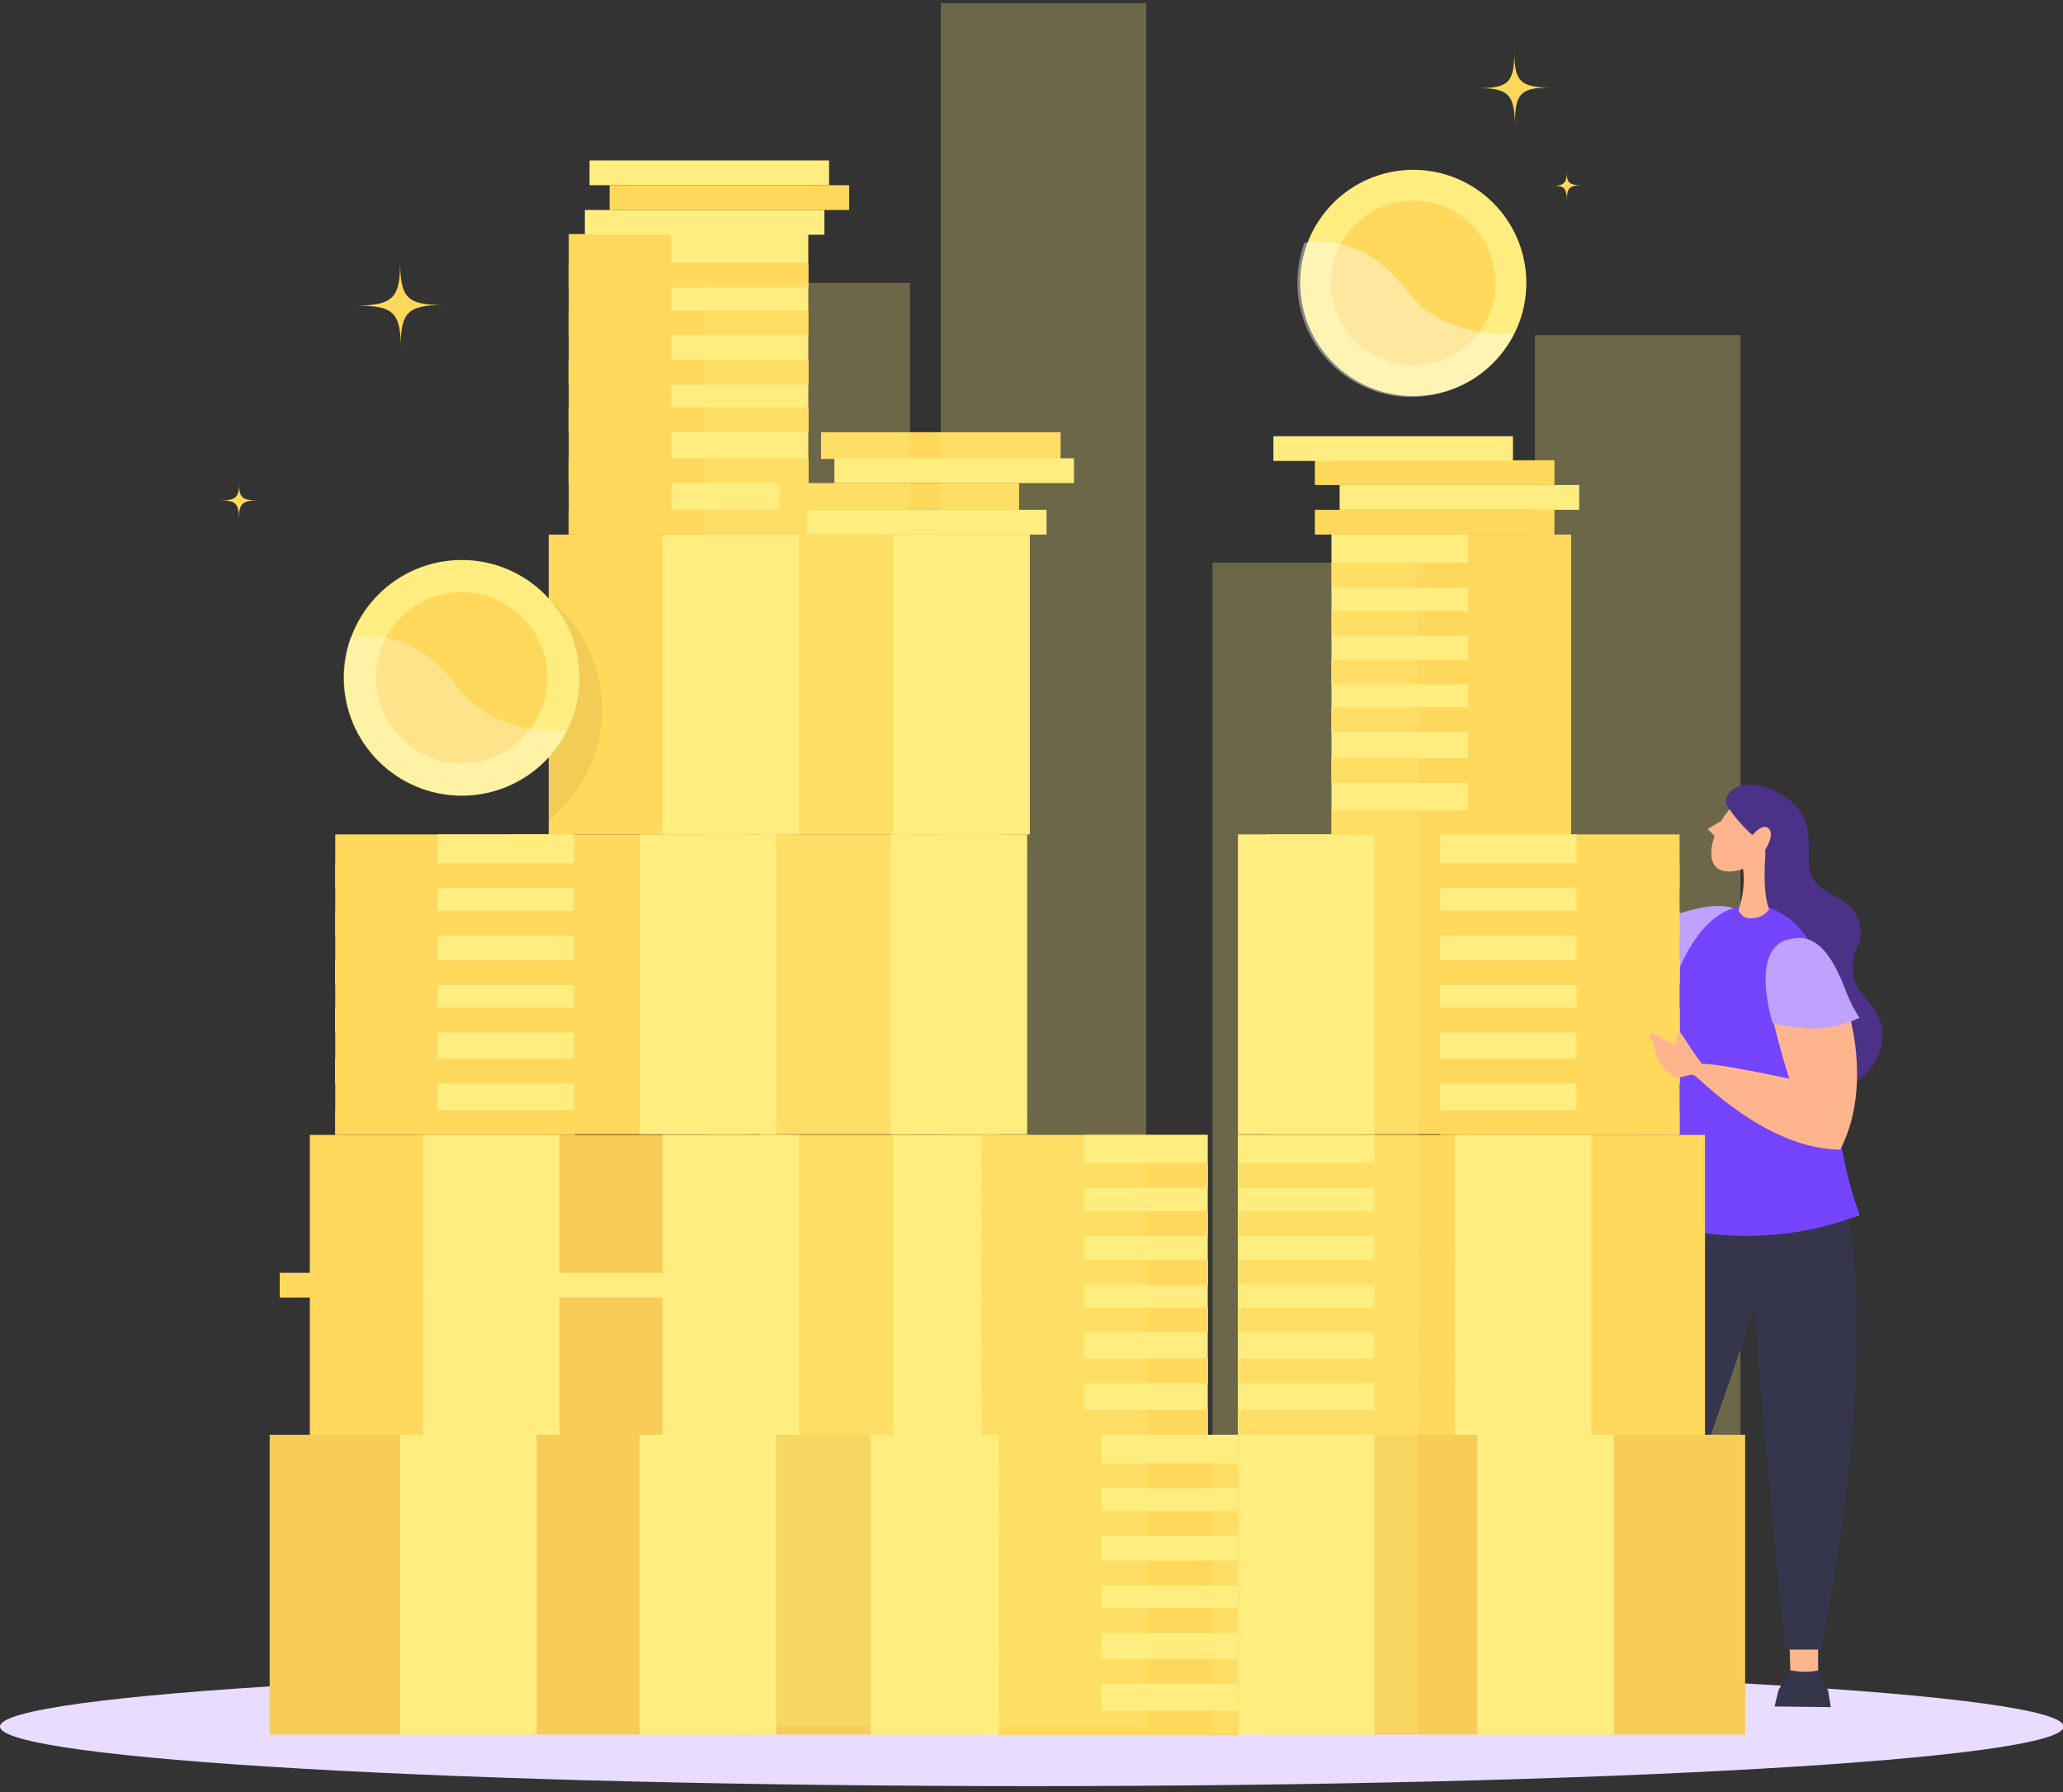 <svg width="290" height="252" viewBox="0 0 290 252" fill="none" xmlns="http://www.w3.org/2000/svg">
  <rect x="0" y="0" width="290" height="252" fill="#333333" stroke="none"/>
  <g clip-path="url(#clip0)">
    <path opacity="0.28" d="M244.661 47.119H215.783V242.749H244.661V47.119Z" fill="#FFED80"/>
    <path d="M145.047 251.124C225.154 251.124 290.094 247.375 290.094 242.749C290.094 238.124 225.154 234.375 145.047 234.375C64.94 234.375 0 238.124 0 242.749C0 247.375 64.94 251.124 145.047 251.124Z" fill="#E8DDFF"/>
    <path d="M245.978 130.961C245.978 130.961 245.132 126.726 240.429 127.667C235.631 128.608 224.155 133.784 224.155 133.784C224.155 133.784 209.764 123.903 209.105 123.056C208.447 122.209 207.882 117.975 207.6 117.504C207.224 117.034 206.942 118.257 206.942 118.916C206.942 119.575 203.555 117.693 203.555 117.693C203.555 117.693 202.709 119.857 204.496 121.927C206.189 123.997 207.788 123.997 207.976 124.656C208.07 125.221 212.209 140.747 223.591 144.323C234.973 147.898 248.048 135.007 245.978 130.961Z" fill="#FEB58D"/>
    <path d="M246.072 129.831C244.097 125.879 238.641 127.573 234.973 128.796C233.092 129.455 231.398 129.549 231.398 129.549C231.398 129.549 232.245 132.843 234.22 135.289C236.29 137.736 238.641 139.429 238.641 139.429C238.641 139.429 249.365 135.101 246.072 129.831Z" fill="#BFA1FE"/>
    <path d="M226.225 227.411L225.096 232.587L228.765 233.528L230.176 228.07L226.225 227.411Z" fill="#FEB58D"/>
    <path d="M225.002 231.646C225.002 231.646 226.601 233.34 229.141 232.399L230.269 236.445L220.393 239.926H215.689L216.16 237.48L218.888 236.821L225.002 231.646Z" fill="#35354C"/>
    <path d="M255.573 230.705V235.974L251.716 236.162L251.528 230.422L255.573 230.705Z" fill="#FEB58D"/>
    <path d="M251.716 234.845C251.716 234.845 253.879 235.316 255.573 234.845L256.984 237.668L257.36 240.021L249.458 239.926L250.023 237.574L251.716 234.845Z" fill="#35354C"/>
    <path d="M231.492 167.471C229.235 178.763 225.566 228.729 225.566 228.729L230.364 230.14C230.364 230.14 241.934 198.053 244.944 188.831C248.048 179.609 249.082 173.775 249.082 173.775L242.404 171.893C242.592 171.893 233.938 155.332 231.492 167.471Z" fill="#35354C"/>
    <path d="M259.523 169.447C264.415 192.783 255.949 231.928 255.949 231.928H250.963C250.963 231.928 245.225 176.786 246.448 171.987C247.671 167.188 249.646 167.565 249.646 167.565C249.646 167.565 257.078 157.873 259.523 169.447Z" fill="#35354C"/>
    <path d="M261.405 170.858C261.405 170.858 244.567 176.692 229.423 170.858C229.423 170.858 234.502 159.661 244.661 161.731C254.914 163.895 261.405 170.858 261.405 170.858Z" fill="#786CFF"/>
    <path d="M242.78 114.211C241.087 116.281 239.582 120.61 241.369 122.021C243.156 123.433 247.107 121.739 248.8 119.575C250.493 117.504 249.835 115.34 248.048 113.929C246.166 112.517 244.379 112.047 242.78 114.211Z" fill="#FEB58D"/>
    <path d="M243.815 128.326C244.003 133.501 249.177 135.854 249.177 138.771C249.177 141.688 246.166 146.957 250.023 150.815C253.88 154.673 258.395 154.297 261.593 151.662C264.791 149.027 266.014 144.323 262.534 140.653C259.053 137.077 260.84 133.783 261.311 132.654C261.781 131.525 261.969 128.326 258.771 126.444C255.479 124.562 254.35 123.997 254.256 120.986C254.162 117.975 254.914 114.776 250.964 112.047C246.543 108.942 242.122 110.447 242.686 113.176C244.567 115.999 246.355 117.41 246.355 117.41C246.355 117.41 247.86 115.528 248.706 116.563C249.459 117.504 248.142 119.481 248.142 119.481C247.766 119.951 245.884 121.174 246.166 126.162" fill="#4B3188"/>
    <path d="M241.934 115.434L240.052 116.563L241.369 117.881L241.934 115.434Z" fill="#FEB58D"/>
    <path d="M229.423 170.858C229.423 170.858 229.987 161.919 231.963 150.909C234.032 139.618 237.701 127.291 246.166 127.291C254.444 127.291 258.677 138.394 258.207 151.003C257.736 161.637 261.405 170.764 261.405 170.764C261.405 170.764 247.295 177.445 229.423 170.858Z" fill="#7544FF"/>
    <path d="M244.944 121.645C244.944 121.645 245.602 124.468 244.379 127.949C244.662 128.608 245.226 129.267 246.543 129.079C247.954 128.984 248.706 127.855 248.706 127.855C248.706 127.855 247.766 126.067 248.142 120.61C248.424 115.34 244.944 121.645 244.944 121.645Z" fill="#FEB58D"/>
    <path d="M140.438 159.566H106.763V201.723H140.438V159.566Z" fill="#FFD85C"/>
    <path d="M137.71 201.723H104.035V243.879H137.71V201.723Z" fill="#F7CD57"/>
    <path d="M144.765 159.566H125.576V201.723H144.765V159.566Z" fill="#FFED80"/>
    <path d="M141.567 201.723H122.378V243.879H141.567V201.723Z" fill="#FFED80"/>
    <path d="M143.26 75.16H109.585V117.316H143.26V75.16Z" fill="#FFD85C"/>
    <path d="M140.532 117.316H106.857V159.472H140.532V117.316Z" fill="#FFD85C"/>
    <path d="M144.765 75.16H125.576V117.316H144.765V75.16Z" fill="#FFED80"/>
    <path d="M144.389 117.316H125.2V159.472H144.389V117.316Z" fill="#FFED80"/>
    <path d="M110.807 159.566H77.132V201.722H110.807V159.566Z" fill="#F7CD57"/>
    <path d="M105.258 201.722H71.582V243.879H105.258V201.722Z" fill="#F7CD57"/>
    <path d="M112.312 159.566H93.123V201.722H112.312V159.566Z" fill="#FFED80"/>
    <path d="M109.114 201.722H89.925V243.879H109.114V201.722Z" fill="#FFED80"/>
    <path d="M110.807 75.16H77.132V117.316H110.807V75.16Z" fill="#FFD85C"/>
    <path d="M105.258 117.316H71.582V159.472H105.258V117.316Z" fill="#FFD85C"/>
    <path d="M112.312 75.16H93.123V117.316H112.312V75.16Z" fill="#FFED80"/>
    <path d="M109.114 117.316H89.925V159.472H109.114V117.316Z" fill="#FFED80"/>
    <path d="M113.629 32.91H79.954V75.066H113.629V32.91Z" fill="#FFD85C"/>
    <path d="M113.535 32.91H94.346V75.066H113.535V32.91Z" fill="#FFED80"/>
    <path d="M113.629 71.679H79.954V75.16H113.629V71.679Z" fill="#FFD85C"/>
    <path d="M113.629 64.433H79.954V67.915H113.629V64.433Z" fill="#FFED80"/>
    <path d="M113.629 57.282H79.954V60.763H113.629V57.282Z" fill="#FFED80"/>
    <path d="M113.629 50.601H79.954V54.082H113.629V50.601Z" fill="#FFED80"/>
    <path d="M113.629 64.433H79.954V67.915H113.629V64.433Z" fill="#FFD85C"/>
    <path d="M113.629 57.282H79.954V60.763H113.629V57.282Z" fill="#FFD85C"/>
    <path d="M113.629 50.601H79.954V54.082H113.629V50.601Z" fill="#FFD85C"/>
    <path d="M113.629 43.637H79.954V47.119H113.629V43.637Z" fill="#FFD85C"/>
    <path d="M113.629 36.956H79.954V40.438H113.629V36.956Z" fill="#FFD85C"/>
    <path d="M207.788 12.397C212.115 12.397 212.868 11.55 212.868 7.221C212.868 11.456 213.714 12.303 218.041 12.303C213.714 12.303 212.962 13.149 212.962 17.478C212.868 13.243 212.021 12.397 207.788 12.397Z" fill="#FFD85C"/>
    <path d="M218.041 26.135C219.922 26.135 220.299 25.759 220.204 23.877C220.204 25.759 220.581 26.041 222.462 26.041C220.581 26.041 220.204 26.417 220.299 28.299C220.204 26.417 219.922 26.041 218.041 26.135Z" fill="#FFD85C"/>
    <path d="M56.25 36.768C56.25 41.944 57.285 42.885 62.364 42.885C57.285 42.885 56.25 43.92 56.344 49.095C56.344 43.92 55.309 42.979 50.23 42.979C55.309 42.885 56.25 41.849 56.25 36.768Z" fill="#FFD85C"/>
    <path d="M33.581 67.727C33.581 69.985 34.051 70.361 36.215 70.361C34.051 70.361 33.581 70.832 33.581 72.996C33.581 70.738 33.111 70.361 30.947 70.361C33.205 70.361 33.675 69.891 33.581 67.727Z" fill="#FFD85C"/>
    <path d="M80.801 117.316H47.126V159.472H80.801V117.316Z" fill="#FFD85C"/>
    <path d="M77.227 159.566H43.552V201.723H77.227V159.566Z" fill="#FFD85C"/>
    <path d="M71.583 201.723H37.908V243.879H71.583V201.723Z" fill="#F7CD57"/>
    <path d="M80.707 117.316H61.518V159.472H80.707V117.316Z" fill="#FFED80"/>
    <path d="M78.638 159.566H59.449V201.723H78.638V159.566Z" fill="#FFED80"/>
    <path d="M75.439 201.723H56.25V243.879H75.439V201.723Z" fill="#FFED80"/>
    <path d="M80.801 156.085H47.126V159.566H80.801V156.085Z" fill="#FFD85C"/>
    <path d="M80.801 148.839H47.126V152.321H80.801V148.839Z" fill="#FFED80"/>
    <path d="M80.801 141.688H47.126V145.169H80.801V141.688Z" fill="#FFED80"/>
    <path d="M80.801 135.007H47.126V138.488H80.801V135.007Z" fill="#FFED80"/>
    <path d="M80.801 148.839H47.126V152.321H80.801V148.839Z" fill="#FFD85C"/>
    <path d="M80.801 141.688H47.126V145.169H80.801V141.688Z" fill="#FFD85C"/>
    <path d="M80.801 135.007H47.126V138.488H80.801V135.007Z" fill="#FFD85C"/>
    <path d="M80.801 128.044H47.126V131.525H80.801V128.044Z" fill="#FFD85C"/>
    <path d="M80.801 121.363H47.126V124.844H80.801V121.363Z" fill="#FFD85C"/>
    <path d="M211.645 201.723H177.97V243.879H211.645V201.723Z" fill="#F7CD57"/>
    <path d="M193.208 201.723H174.019V243.879H193.208V201.723Z" fill="#FFED80"/>
    <path d="M211.645 117.316H177.97V159.472H211.645V117.316Z" fill="#FFD85C"/>
    <path d="M193.208 117.316H174.019V159.472H193.208V117.316Z" fill="#FFED80"/>
    <path d="M220.863 75.16H187.188V117.316H220.863V75.16Z" fill="#FFD85C"/>
    <path d="M206.377 75.16H187.188V117.316H206.377V75.16Z" fill="#FFED80"/>
    <path d="M220.863 113.929H187.188V117.41H220.863V113.929Z" fill="#FFD85C"/>
    <path d="M220.863 106.589H187.188V110.071H220.863V106.589Z" fill="#FFED80"/>
    <path d="M220.863 99.438H187.188V102.919H220.863V99.438Z" fill="#FFED80"/>
    <path d="M220.863 92.757H187.188V96.238H220.863V92.757Z" fill="#FFED80"/>
    <path d="M220.863 106.589H187.188V110.071H220.863V106.589Z" fill="#FFD85C"/>
    <path d="M220.863 99.438H187.188V102.919H220.863V99.438Z" fill="#FFD85C"/>
    <path d="M220.863 92.757H187.188V96.238H220.863V92.757Z" fill="#FFD85C"/>
    <path d="M220.863 85.888H187.188V89.369H220.863V85.888Z" fill="#FFD85C"/>
    <path d="M220.863 79.112H187.188V82.594H220.863V79.112Z" fill="#FFD85C"/>
    <path d="M207.694 159.566H174.019V201.723H207.694V159.566Z" fill="#FFD85C"/>
    <path d="M193.208 159.566H174.019V201.723H193.208V159.566Z" fill="#FFED80"/>
    <path d="M207.694 198.241H174.019V201.723H207.694V198.241Z" fill="#FFD85C"/>
    <path d="M207.694 190.995H174.019V194.477H207.694V190.995Z" fill="#FFED80"/>
    <path d="M207.694 183.844H174.019V187.326H207.694V183.844Z" fill="#FFED80"/>
    <path d="M207.694 177.163H174.019V180.645H207.694V177.163Z" fill="#FFED80"/>
    <path d="M207.694 190.995H174.019V194.477H207.694V190.995Z" fill="#FFD85C"/>
    <path d="M207.694 183.844H174.019V187.326H207.694V183.844Z" fill="#FFD85C"/>
    <path d="M207.694 177.163H174.019V180.645H207.694V177.163Z" fill="#FFD85C"/>
    <path d="M207.694 170.294H174.019V173.775H207.694V170.294Z" fill="#FFD85C"/>
    <path d="M207.694 163.519H174.019V167H207.694V163.519Z" fill="#FFD85C"/>
    <path d="M236.102 117.316H202.427V159.472H236.102V117.316Z" fill="#FFD85C"/>
    <path d="M239.676 159.566H206.001V201.723H239.676V159.566Z" fill="#FFD85C"/>
    <path d="M245.32 201.723H211.645V243.879H245.32V201.723Z" fill="#F7CD57"/>
    <path d="M221.616 117.316H202.427V159.472H221.616V117.316Z" fill="#FFED80"/>
    <path d="M223.685 159.566H204.496V201.723H223.685V159.566Z" fill="#FFED80"/>
    <path d="M226.883 201.723H207.694V243.879H226.883V201.723Z" fill="#FFED80"/>
    <path d="M236.102 156.085H202.427V159.566H236.102V156.085Z" fill="#FFD85C"/>
    <path d="M236.102 148.839H202.427V152.321H236.102V148.839Z" fill="#FFED80"/>
    <path d="M236.102 141.688H202.427V145.169H236.102V141.688Z" fill="#FFED80"/>
    <path d="M236.102 135.007H202.427V138.488H236.102V135.007Z" fill="#FFED80"/>
    <path d="M236.102 148.839H202.427V152.321H236.102V148.839Z" fill="#FFD85C"/>
    <path d="M236.102 141.688H202.427V145.169H236.102V141.688Z" fill="#FFD85C"/>
    <path d="M236.102 135.007H202.427V138.488H236.102V135.007Z" fill="#FFD85C"/>
    <path d="M236.102 128.044H202.427V131.525H236.102V128.044Z" fill="#FFD85C"/>
    <path d="M236.102 121.363H202.427V124.844H236.102V121.363Z" fill="#FFD85C"/>
    <path d="M174.113 201.723H140.438V243.879H174.113V201.723Z" fill="#FFD85C"/>
    <path d="M174.019 201.723H154.83V243.879H174.019V201.723Z" fill="#FFED80"/>
    <path d="M174.113 240.491H140.438V243.973H174.113V240.491Z" fill="#FFD85C"/>
    <path d="M174.113 233.245H140.438V236.727H174.113V233.245Z" fill="#FFED80"/>
    <path d="M174.113 226.094H140.438V229.576H174.113V226.094Z" fill="#FFED80"/>
    <path d="M174.113 219.413H140.438V222.895H174.113V219.413Z" fill="#FFED80"/>
    <path d="M174.113 233.245H140.438V236.727H174.113V233.245Z" fill="#FFD85C"/>
    <path d="M174.113 226.094H140.438V229.576H174.113V226.094Z" fill="#FFD85C"/>
    <path d="M174.113 219.413H140.438V222.895H174.113V219.413Z" fill="#FFD85C"/>
    <path d="M174.113 212.45H140.438V215.931H174.113V212.45Z" fill="#FFD85C"/>
    <path d="M174.113 205.769H140.438V209.25H174.113V205.769Z" fill="#FFD85C"/>
    <path d="M169.786 159.566H137.992V201.723H169.786V159.566Z" fill="#FFD85C"/>
    <path d="M169.692 159.566H152.384V201.723H169.692V159.566Z" fill="#FFED80"/>
    <path d="M169.786 198.241H137.992V201.723H169.786V198.241Z" fill="#FFD85C"/>
    <path d="M169.786 190.995H137.992V194.477H169.786V190.995Z" fill="#FFED80"/>
    <path d="M169.786 183.844H137.992V187.325H169.786V183.844Z" fill="#FFED80"/>
    <path d="M169.786 177.163H137.992V180.644H169.786V177.163Z" fill="#FFED80"/>
    <path d="M169.786 190.995H137.992V194.477H169.786V190.995Z" fill="#FFD85C"/>
    <path d="M169.786 183.844H137.992V187.325H169.786V183.844Z" fill="#FFD85C"/>
    <path d="M169.786 177.163H137.992V180.644H169.786V177.163Z" fill="#FFD85C"/>
    <path d="M169.786 170.294H137.992V173.775H169.786V170.294Z" fill="#FFD85C"/>
    <path d="M169.786 163.519H137.992V167H169.786V163.519Z" fill="#FFD85C"/>
    <path d="M218.511 71.679H184.836V75.16H218.511V71.679Z" fill="#FFD85C"/>
    <path d="M218.511 64.715H184.836V68.197H218.511V64.715Z" fill="#FFD85C"/>
    <path d="M221.991 68.197H188.316V71.679H221.991V68.197Z" fill="#FFED80"/>
    <path d="M212.679 61.328H179.004V64.809H212.679V61.328Z" fill="#FFED80"/>
    <path d="M59.449 178.951H39.319V182.432H59.449V178.951Z" fill="#FFD85C"/>
    <path d="M93.124 178.951H75.534V182.432H93.124V178.951Z" fill="#FFED80"/>
    <path d="M119.367 26.041H85.692V29.523H119.367V26.041Z" fill="#FFD85C"/>
    <path d="M143.26 67.915H109.585V71.679H143.26V67.915Z" fill="#FFD85C"/>
    <path d="M149.092 60.763H115.417V64.527H149.092V60.763Z" fill="#FFD85C"/>
    <path d="M115.887 29.523H82.212V33.004H115.887V29.523Z" fill="#FFED80"/>
    <path d="M116.546 22.559H82.871V26.041H116.546V22.559Z" fill="#FFED80"/>
    <path d="M147.116 71.679H113.441V75.16H147.116V71.679Z" fill="#FFED80"/>
    <path d="M150.973 64.433H117.298V67.915H150.973V64.433Z" fill="#FFED80"/>
    <path opacity="0.4" d="M77.133 84.1C81.742 87.958 84.658 93.509 84.658 99.72C84.658 105.93 81.742 111.482 77.133 115.34V84.1Z" fill="#E2BA4B"/>
    <path d="M198.663 55.682C207.443 55.682 214.56 48.562 214.56 39.779C214.56 30.997 207.443 23.877 198.663 23.877C189.884 23.877 182.767 30.997 182.767 39.779C182.767 48.562 189.884 55.682 198.663 55.682Z" fill="#FFED80"/>
    <path d="M198.664 51.353C205.054 51.353 210.234 46.172 210.234 39.779C210.234 33.387 205.054 28.205 198.664 28.205C192.274 28.205 187.094 33.387 187.094 39.779C187.094 46.172 192.274 51.353 198.664 51.353Z" fill="#FFD85C"/>
    <path d="M64.904 111.859C74.048 111.859 81.46 104.444 81.46 95.297C81.46 86.151 74.048 78.736 64.904 78.736C55.761 78.736 48.349 86.151 48.349 95.297C48.349 104.444 55.761 111.859 64.904 111.859Z" fill="#FFED80"/>
    <path d="M64.904 107.342C71.554 107.342 76.945 101.949 76.945 95.297C76.945 88.645 71.554 83.253 64.904 83.253C58.255 83.253 52.864 88.645 52.864 95.297C52.864 101.949 58.255 107.342 64.904 107.342Z" fill="#FFD85C"/>
    <path opacity="0.29" d="M79.766 102.637C77.603 107.06 73.37 110.541 68.196 111.576C59.26 113.364 50.512 107.53 48.631 98.591C47.973 95.486 48.255 92.38 49.289 89.557C49.289 89.557 57.567 87.487 64.152 96.427C69.701 103.86 79.766 102.637 79.766 102.637Z" fill="white"/>
    <path opacity="0.41" d="M212.867 46.837C210.704 51.165 206.753 54.459 201.58 55.494C192.926 57.282 184.46 51.636 182.673 42.885C182.108 39.873 182.391 36.862 183.331 34.133C183.331 34.133 191.327 32.157 197.723 40.814C203.179 48.06 212.867 46.837 212.867 46.837Z" fill="white"/>
    <path d="M258.677 161.637C248.141 161.543 238.735 151.38 238.171 151.192C237.136 150.721 235.913 152.509 234.126 150.439C233.373 149.592 232.809 148.651 232.715 147.898C232.715 147.616 232.339 146.487 232.244 146.299C231.492 145.452 232.15 145.169 232.15 145.169C232.15 145.169 235.725 147.334 235.631 146.675C235.631 146.016 236.007 144.793 236.289 145.264C236.666 145.734 238.547 148.839 239.299 149.592C241.087 149.404 251.528 151.662 251.528 151.662C251.528 151.662 248.33 141.876 248.33 137.077C248.33 132.184 252.656 132.184 252.656 132.184C257.266 130.866 264.979 149.592 258.677 161.637Z" fill="#FEB58D"/>
    <path d="M251.81 131.996C256.137 130.961 258.3 136.23 259.711 139.9C260.464 141.782 261.404 143.099 261.404 143.099C261.404 143.099 258.394 144.605 255.196 144.605C251.998 144.605 249.176 143.852 249.176 143.852C249.176 143.852 245.696 132.937 251.81 131.996Z" fill="#BFA1FE"/>
    <path opacity="0.28" d="M161.132 0.446H132.254V242.749H161.132V0.446Z" fill="#FFED80"/>
    <path opacity="0.28" d="M127.927 39.779H99.049V242.749H127.927V39.779Z" fill="#FFED80"/>
    <path opacity="0.28" d="M199.322 79.112H170.444V243.596H199.322V79.112Z" fill="#FFED80"/>
  </g>
  <defs>
    <clipPath id="clip0">
      <rect width="290" height="250.678" fill="white" transform="translate(0 0.446)"/>
    </clipPath>
  </defs>
</svg>
